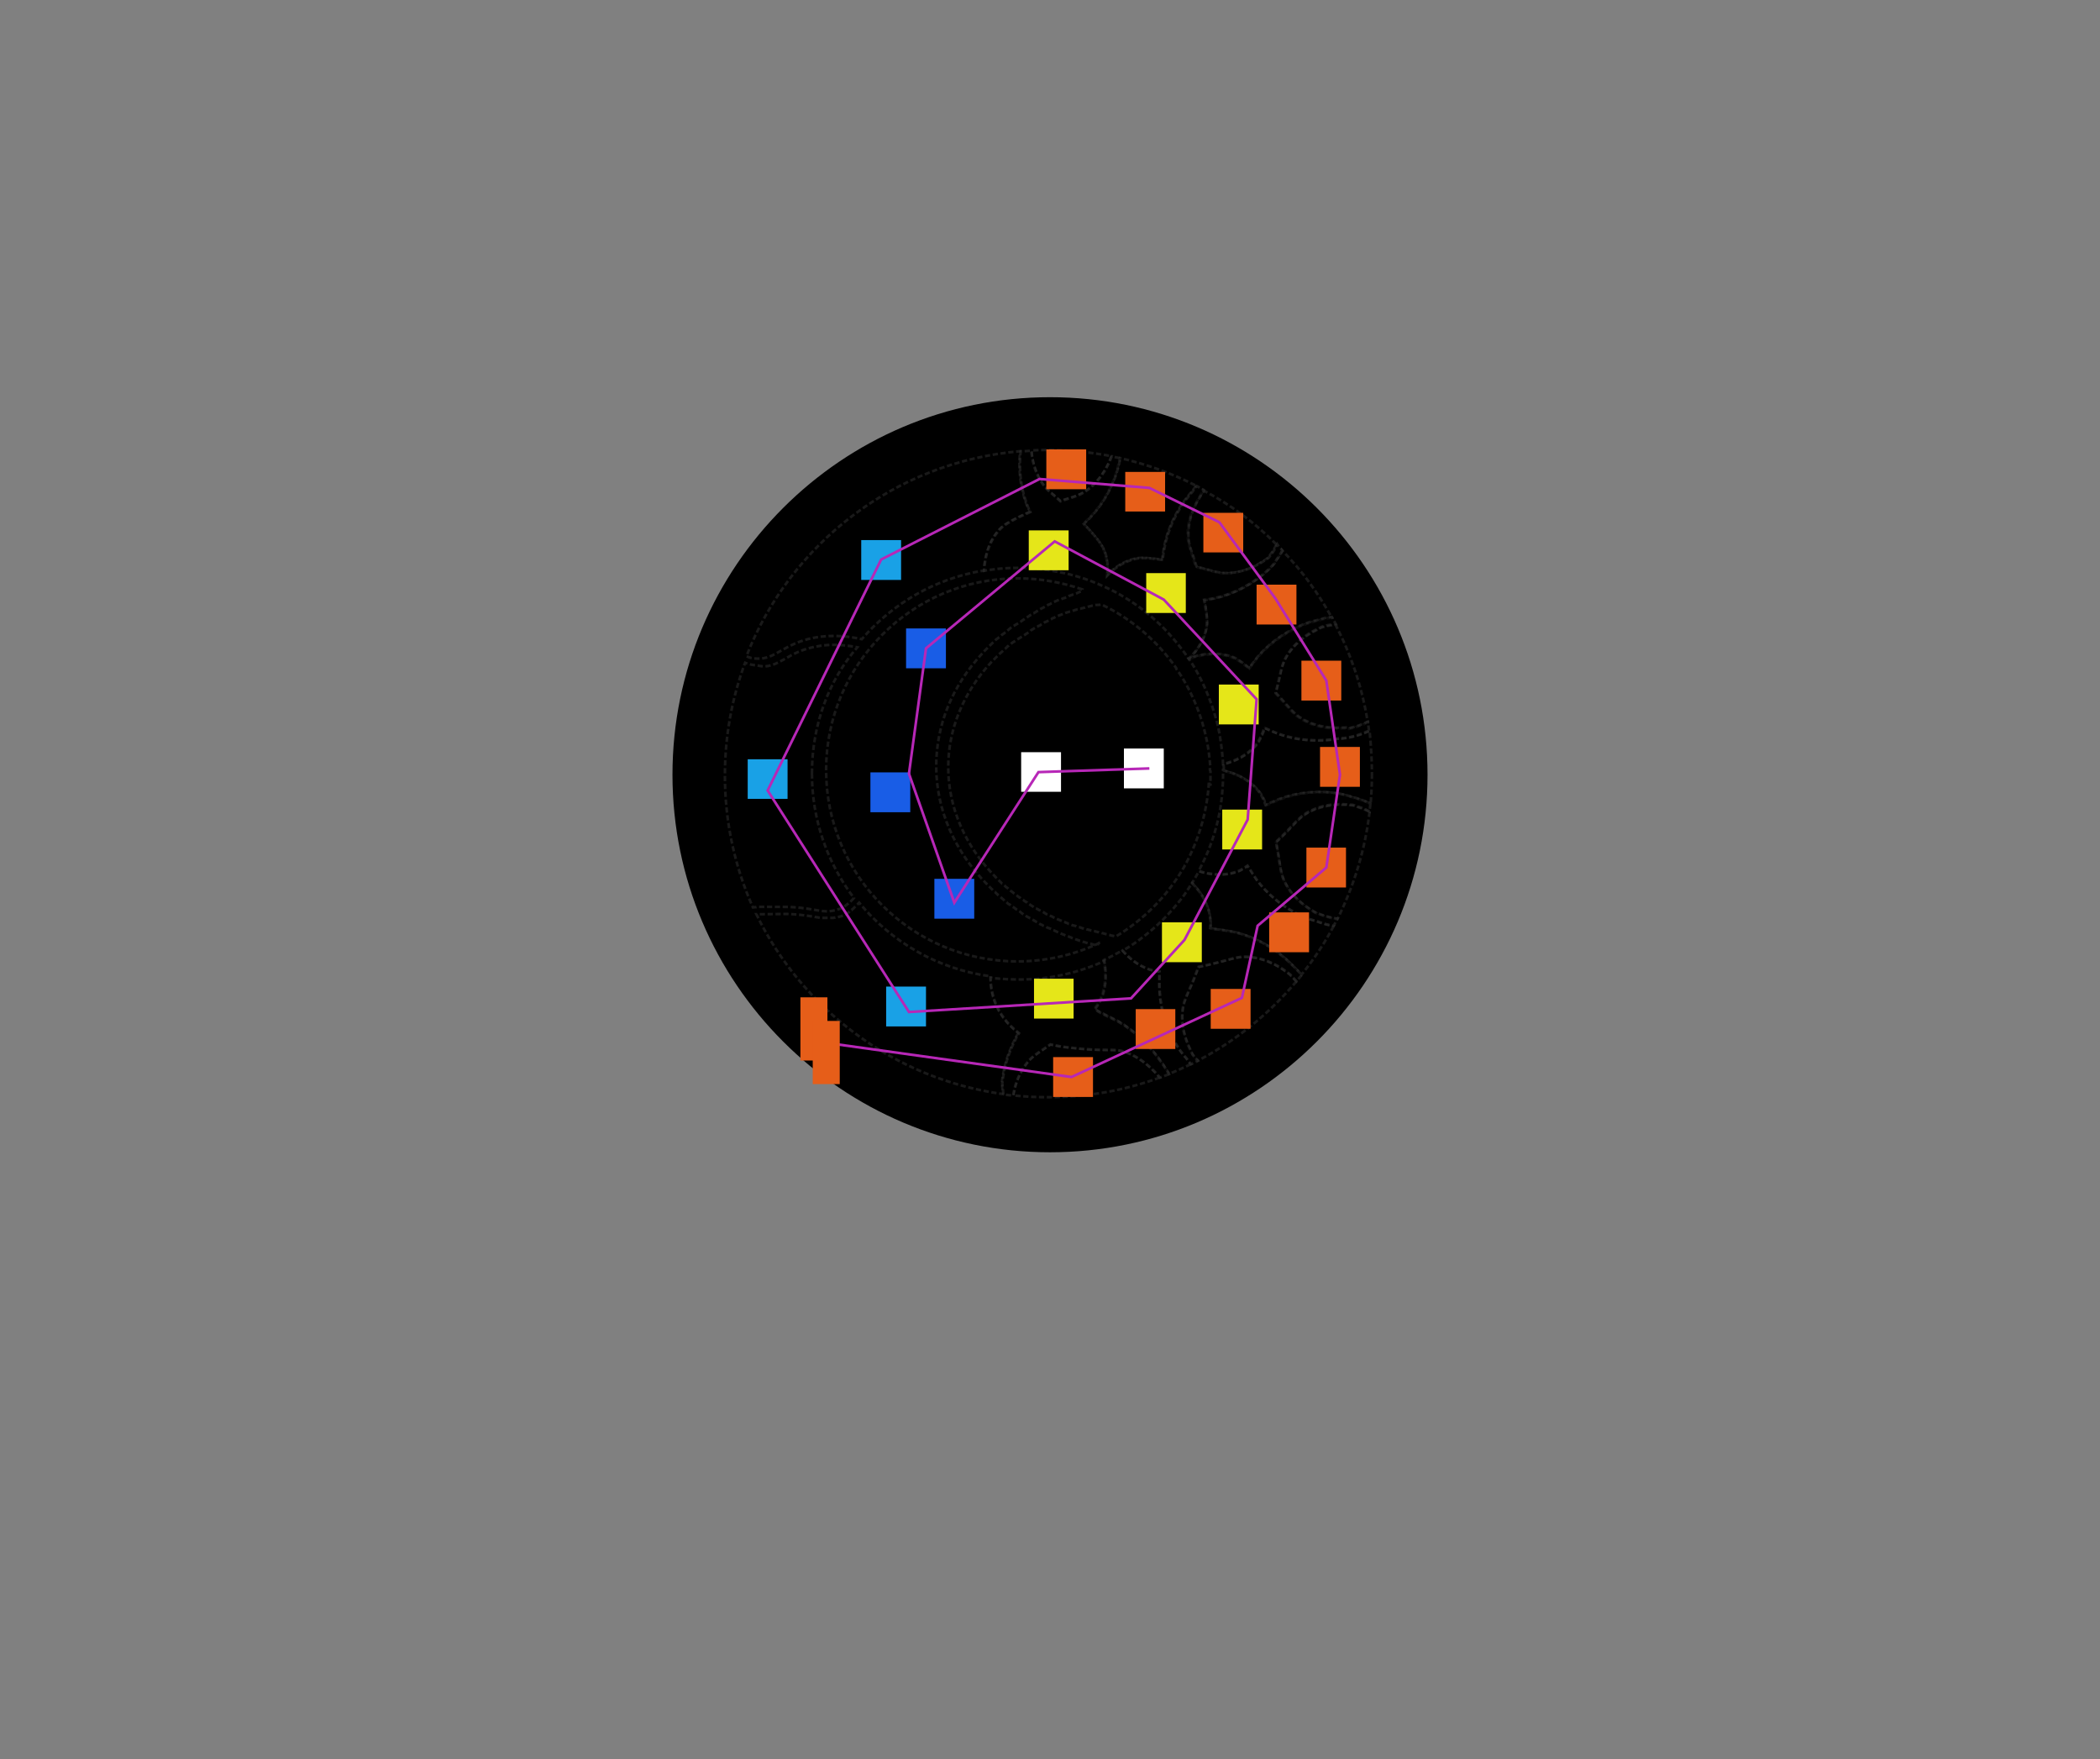 <?xml version="1.0" encoding="utf-8"?>
<!-- Generator: Adobe Illustrator 19.2.1, SVG Export Plug-In . SVG Version: 6.00 Build 0)  -->
<svg version="1.1" id="Layer_1" xmlns="http://www.w3.org/2000/svg" xmlns:xlink="http://www.w3.org/1999/xlink" x="0px" y="0px"
	 viewBox="0 0 801 671" style="enable-background:new 0 0 801 671;" xml:space="preserve">
<rect x="0" y="0" width="801" height="671" fill="#808080" stroke="none"/>
<style type="text/css">
	.st0{display:none;fill:#0C00FF;}
	.st1{opacity:0.5;stroke:#333333;stroke-dasharray:2,1;enable-background:new    ;}
	.st2{fill:#E5E619;stroke:#E5E619;stroke-miterlimit:10;}
	.st3{fill:#FFFFFF;stroke:#FFFFFF;stroke-miterlimit:10;}
	.st4{fill:#195DE6;stroke:#195DE6;stroke-miterlimit:10;}
	.st5{fill:#19A1E6;stroke:#19A1E6;stroke-miterlimit:10;}
	.st6{fill:#E65E19;stroke:#E65E19;stroke-miterlimit:10;}
	.st7{fill:none;stroke:#B727B7;stroke-miterlimit:10;}
</style>
<g transform="">
	<g>
		<g id="ELD:_Sun_and_Moon">
			<path id="DIF:_base" d="M400.5,439.5c-79.4,0-144-64.6-144-144s64.6-144,144-144s144,64.6,144,144S479.9,439.5,400.5,439.5z"/>
			<polygon id="BI:_Breakin_1_" class="st0" points="276.4,411.7 276.4,408.4 276.4,406.2 276.4,399.5 276.4,397.3 276.4,390.6 
				276.4,381.7 268.2,381.7 268.2,390.6 268.2,397.3 268.2,399.5 268.2,406.2 268.2,408.4 268.2,411.7 268.2,415 276.4,415 			"/>
			<path id="DDS:_DIFF_20_" class="st1" d="M424,174c-1,2.5-3.3,8.2-8.8,12.5c-2.7,2.1-4.7,2.7-8.3,3.8c-0.8,0.2-1.6,0.5-2.4,0.8
				c-0.7-0.6-1.3-1.1-1.9-1.7c-2.9-2.4-4.4-3.8-6.1-6.8c-1.7-3.2-2.8-6.8-3.1-10.8c2.2-0.1,4.3-0.2,6.5-0.2
				C408.1,171.7,416.2,172.5,424,174L424,174z"/>
			<path id="DDS:_DIFF_19_" class="st1" d="M456.3,185.3c-0.6,0.7-1.1,1.4-1.6,2.1c-2.1,2.2-8.9,10.3-10.9,22.4
				c-0.2,1.4-0.4,2.7-0.5,3.7c-7.4-1.1-9.3-0.7-10.5-0.4c-3.9,0.9-7.4,3-10.6,6.3c0.3-3.4,0-6.6-1.1-9.4c-0.5-1.1-1.2-3.4-7.9-10.3
				c0.7-0.6,1.2-1.1,1.8-1.7c9.1-9,11.5-20,11.9-22.3c0.1-0.3,0.2-0.7,0.3-1C437.5,177.1,447.2,180.6,456.3,185.3L456.3,185.3z"/>
			<path id="DDS:_DIFF_18_" class="st1" d="M486.9,207.7c-0.2,0.4-0.4,0.7-0.6,1.1c-0.8,1.5-1.8,2.8-2.8,4.1c-1.1,0.8-2.9,2-5.3,3.2
				s-5.5,2.2-9,2.5c-3.4,0.3-5.4-0.3-9-1.3c-1.1-0.3-2.5-0.7-4.1-1.1c-0.5-1.6-1-3-1.3-4.1c-1.2-3.6-1.8-5.6-1.8-8.9
				c0.2-7.1,3.7-12.3,5-14.5c0.6-0.9,0.9-1.2,0.9-1.7C469.3,192.4,478.7,199.4,486.9,207.7L486.9,207.7z"/>
			<path id="DDS:_DIFF_17_" class="st1" d="M508,235.6c-1.8,0.2-3.7,0.6-5.5,1.2c-3.6,0.6-14.6,4.4-22.8,14
				c-1.2,1.5-2.2,2.9-3.1,4.1l-0.1,0.2c-4.3-3.6-5.9-4.1-6.8-4.4c-2.1-0.8-4.4-1.1-6.8-1.1c-3,0-6.3,0.6-9.5,1.8l0,0
				c3.7-3.7,6-7.6,6.8-12c0.2-1.1,0.6-3.1-0.9-10.5c1.1-0.2,2.3-0.3,3.7-0.6c14.1-3,23.1-12.8,23.7-14.3c0-0.1,0.1-0.2,0.1-0.3
				c0.8-1.1,1.6-2.2,2.2-3.4c0-0.1,0.1-0.2,0.1-0.3C496.5,217.5,502.8,226.2,508,235.6L508,235.6z"/>
			<path id="DDS:_DIFF_16_" class="st1" d="M521.7,275.5c-0.1,0-0.1,0.1-0.2,0.1c-2.1,1.1-4.5,1.9-6.9,2.4c-0.3-0.2-0.6-0.2-1.1-0.2
				h-1c-2.7,0.1-8.9,0.5-15.1-2.9c-3-1.6-4.4-3.1-6.9-6c-1-1.1-2.3-2.6-4-4.4c0.7-2.5,1.1-4.5,1.5-6.1c0.8-3.7,1.3-5.7,3.1-8.6
				c3.9-6,9.5-8.7,11.9-9.9c0.4-0.2,0.7-0.3,0.9-0.5c1.5-0.5,3-0.8,4.5-1c0.3,0,0.7-0.1,1-0.1C515.4,249.8,519.6,262.3,521.7,275.5z
				"/>
			<path id="DDS:_DIFF_15_" class="st1" d="M523.3,295.1c0,3.8-0.2,7.7-0.5,11.4c-0.3-0.1-0.5-0.2-0.8-0.3c-2-0.8-4.1-1.5-6.2-2.1
				c-4.7-1.8-15.4-3.4-26.3,0.4c-1.8,0.6-3.4,1.3-4.7,1.9c-0.6,0.2-1.2,0.5-1.8,0.8c-1.2-3.4-2-4.4-2.5-5c-3-4-7.8-6.8-13.7-8.2
				c0-0.8,0-1.7-0.1-2.5c5-1.2,9.1-3.6,12.1-6.8c0.7-0.8,1.8-2,3.7-7c1.3,0.6,2.8,1.3,4.6,2c10.9,4.1,21,2.6,24.4,1.9v0.1h0.4
				c3.7-0.4,7.2-1.4,10.5-2.9C522.9,284.1,523.3,289.5,523.3,295.1L523.3,295.1z"/>
			<path id="DDS:_DIFF_14_" class="st1" d="M522.4,309.6c-1.7,14.6-6,28.4-12.3,41c-0.9-0.1-1.8-0.3-2.6-0.5
				c-1.9-0.5-3.8-1.1-5.7-1.9h-0.1c-2.2-1.4-7.6-4.4-11.1-10.6c-1.7-3-2-5-2.6-8.8c-0.3-2-0.7-4.4-1.3-7.5c2.7-2.5,4.5-4.4,6-6
				c2.6-2.8,4.1-4.3,7.1-5.8c6.3-3.1,12.6-2.6,15.2-2.4c0.5,0,0.9,0.1,1.1,0.1c1.5,0.5,3.1,1,4.5,1.6
				C521.2,309,521.8,309.3,522.4,309.6L522.4,309.6z"/>
			<path id="DDS:_DIFF_13_" class="st1" d="M494.5,374.3c-10.4,12.4-23.2,22.8-37.7,30.3c-0.7-0.8-1.3-1.6-2-2.4
				c-0.1-0.2-0.2-0.5-0.4-0.8c-1.1-2.4-4-8-3.5-15c0.2-3.4,1.1-5.3,2.6-8.8c1-2.1,2.1-4.8,3.6-8.8c4.8-1,8-1.9,10.4-2.5
				c3.7-1,5.7-1.6,9-1.3c7,0.6,12.2,4.2,14.3,5.8c0.5,0.4,0.8,0.6,1.1,0.8c0.7,0.7,1.2,1.3,1.8,1.9C494,373.8,494.3,374,494.5,374.3
				L494.5,374.3z"/>
			<path id="DDS:_DIFF_11_" class="st1" d="M508.7,353.2c-3.5,6.6-7.6,12.8-12.3,18.6c-0.1-0.1-0.2-0.3-0.3-0.4
				c-1.1-1.1-2.2-2.4-3.4-3.5c-1.6-1.6-9.6-9.7-22.4-12.5c-1.9-0.4-3.6-0.6-5-0.8c-1.4-0.2-2.6-0.3-3.7-0.6c0.2-1.6,0.2-2.4,0.1-3
				c-0.4-5-2.8-9.9-7-14.2c0.9-1.5,1.8-3,2.6-4.5c5,1.6,9.9,1.7,14.1,0.4c0.8-0.2,1.9-0.6,4.5-2.4c0.2,0.3,0.5,0.7,0.7,1
				c0.8,1.2,1.7,2.7,2.8,4.3c8.6,11.5,20.5,15.4,22.6,15.7c1.7,0.7,3.4,1.2,5.1,1.6C507.6,353,508.2,353.1,508.7,353.2L508.7,353.2z
				"/>
			<path id="DDS:_DIFF_12_" class="st1" d="M454.2,405.9c-2.7,1.3-5.5,2.6-8.3,3.7c-2.2-3.8-8.6-13.7-19.2-20
				c-1.8-0.9-3.4-1.7-4.8-2.4c-1.8-0.9-3.2-1.5-4.5-2.6c1.1-1.3,1.6-2.1,1.8-2.6c2.3-4.4,2.9-9.8,1.8-15.8c2.4-1.1,4.8-2.4,7.1-3.7
				c3.5,4,7.6,6.6,11.9,7.7c0.5,0.1,1.1,0.2,2.2,0.3v2.9c0,1.5-0.1,3.1,0.1,5.1c0.9,13.4,8.2,23.2,10.2,25.1
				C453,404.5,453.6,405.2,454.2,405.9L454.2,405.9z"/>
			<path id="DDS:_DIFF_10_" class="st1" d="M442.4,411c-13.3,4.9-27.6,7.5-42.6,7.5c-4.5,0-9-0.2-13.4-0.7c0.5-2.7,1.6-7.4,4.7-11.7
				c2-2.8,3.7-3.9,6.9-6c0.8-0.5,1.6-1.1,2.6-1.8c2,0.5,4.4,0.9,7.3,1.2c6.8,0.8,11,0.9,14.1,0.9c3.7,0,5.7,0,8.9,1.5
				C436.4,404.3,440.3,408.5,442.4,411z"/>
			<path id="DDS:_DIFF_9_" class="st1" d="M461.1,298.5c-0.6,10.2-3.4,20.3-8,29.4l-1,2L452,330c-0.2,0.5-0.5,0.9-0.8,1.4
				c-6.2,10.6-15.1,19.5-25.6,25.8l-0.4-0.1c-0.3-0.1-0.6-0.1-0.9-0.2c-0.2,0-0.5-0.1-0.8-0.2s-0.6-0.1-0.8-0.2
				c-0.2-0.1-0.5-0.1-0.8-0.2s-0.5-0.1-0.8-0.2c-0.2-0.1-0.5-0.2-0.8-0.2c-0.3-0.1-0.5-0.2-0.8-0.2c-0.2-0.1-0.5-0.2-0.8-0.2
				c-0.3-0.1-0.5-0.2-0.8-0.2c-0.2-0.1-0.5-0.2-0.8-0.2H417c-0.2-0.1-0.5-0.2-0.8-0.2c-0.2-0.1-0.5-0.2-0.7-0.2h-0.1
				c-0.2-0.1-0.5-0.2-0.8-0.2c-0.2-0.1-0.5-0.2-0.8-0.2h-0.1c-0.2-0.1-0.5-0.2-0.7-0.2c-0.2-0.1-0.5-0.2-0.8-0.3
				c-0.2-0.1-0.5-0.2-0.8-0.2c-0.2-0.1-0.5-0.2-0.7-0.2l-0.2-0.1c-0.2-0.1-0.5-0.2-0.7-0.2c-0.2-0.1-0.5-0.2-0.8-0.2l-0.2-0.1
				c-0.2-0.1-0.4-0.2-0.6-0.2c-0.2-0.1-0.4-0.2-0.6-0.2l-0.3-0.2c-0.2-0.1-0.4-0.2-0.5-0.2c-0.2-0.1-0.5-0.2-0.7-0.3l-0.3-0.1
				c-0.2-0.1-0.4-0.2-0.5-0.2c-0.2-0.1-0.5-0.2-0.7-0.3l-0.3-0.1c-0.2-0.1-0.4-0.2-0.5-0.2c-0.2-0.1-0.5-0.2-0.8-0.4l-0.2-0.1
				c-0.2-0.1-0.4-0.2-0.5-0.2c-0.2-0.1-0.5-0.2-0.7-0.3l-0.3-0.2c-0.2-0.1-0.3-0.2-0.5-0.2c-0.2-0.1-0.4-0.2-0.6-0.3l-0.4-0.2
				c-0.2-0.1-0.3-0.2-0.5-0.2s-0.4-0.2-0.6-0.3l-0.3-0.2c-0.2-0.1-0.3-0.2-0.5-0.3c-0.2-0.1-0.4-0.2-0.6-0.3l-0.3-0.2
				c-0.2-0.1-0.3-0.2-0.5-0.2c-0.2-0.1-0.4-0.2-0.5-0.3l-0.4-0.2c-0.2-0.1-0.3-0.2-0.5-0.2c-0.2-0.1-0.4-0.2-0.6-0.4l-0.3-0.2
				c-0.2-0.1-0.3-0.2-0.5-0.3c-0.2-0.1-0.4-0.2-0.6-0.4l-0.3-0.2c-0.2-0.1-0.3-0.2-0.5-0.3c-0.2-0.1-0.4-0.2-0.5-0.4l-0.3-0.2
				c-0.2-0.1-0.3-0.2-0.5-0.3c-0.2-0.1-0.4-0.2-0.5-0.4l-0.4-0.2c-0.2-0.1-0.2-0.2-0.4-0.3c-0.2-0.1-0.3-0.2-0.5-0.4l-0.4-0.2
				c-0.2-0.1-0.2-0.2-0.4-0.3c-0.2-0.1-0.3-0.2-0.5-0.4l-0.4-0.3c-0.1-0.1-0.2-0.2-0.4-0.3c-0.2-0.1-0.3-0.2-0.5-0.4l-0.4-0.3
				c-0.1-0.1-0.2-0.2-0.4-0.3c-0.2-0.1-0.3-0.2-0.5-0.4l-0.4-0.3c-0.1-0.1-0.2-0.2-0.3-0.3c-0.2-0.2-0.3-0.3-0.5-0.4l-0.4-0.3
				c-0.1-0.1-0.2-0.2-0.3-0.3c-0.2-0.2-0.3-0.3-0.5-0.5l-0.4-0.3c-0.1-0.1-0.2-0.2-0.3-0.2c-0.2-0.2-0.4-0.4-0.6-0.6l-1.6-1.6
				c-11.8-11.9-18.3-26.8-18.3-42.1c0-14.5,5.7-28.4,16.3-40c0.3-0.4,0.7-0.7,1-1c0.1-0.1,0.2-0.2,0.2-0.2l0.8-0.8
				c0.1-0.1,0.2-0.2,0.2-0.2l0.3-0.3c0.2-0.2,0.3-0.3,0.5-0.5c0.1-0.1,0.2-0.2,0.3-0.3l0.3-0.3c0.2-0.2,0.3-0.2,0.5-0.4
				c0.1-0.1,0.2-0.2,0.3-0.3l0.3-0.3c0.2-0.1,0.2-0.2,0.4-0.4c0.1-0.1,0.2-0.2,0.4-0.3l0.3-0.3c0.2-0.1,0.2-0.2,0.4-0.4
				c0.1-0.1,0.2-0.2,0.4-0.3l0.3-0.3c0.2-0.1,0.2-0.2,0.4-0.3c0.2-0.1,0.2-0.2,0.4-0.3l0.3-0.2c0.2-0.1,0.2-0.2,0.4-0.3
				c0.2-0.1,0.3-0.2,0.5-0.3l0.3-0.2c0.2-0.1,0.3-0.2,0.4-0.3c0.2-0.1,0.3-0.2,0.5-0.3l0.3-0.2c0.2-0.1,0.3-0.2,0.5-0.3
				s0.3-0.2,0.5-0.3l0.3-0.2c0.2-0.1,0.3-0.2,0.5-0.3s0.3-0.2,0.5-0.3l0.3-0.2c0.2-0.1,0.3-0.2,0.4-0.3c0.2-0.1,0.3-0.2,0.5-0.3
				l0.3-0.2c0.2-0.1,0.3-0.2,0.4-0.3c0.2-0.1,0.4-0.2,0.5-0.4l0.2-0.2c0.2-0.1,0.3-0.2,0.5-0.3s0.4-0.2,0.5-0.3l0.3-0.2
				c0.2-0.1,0.3-0.2,0.5-0.2c0.2-0.1,0.4-0.2,0.6-0.3l0.2-0.2c0.2-0.1,0.3-0.2,0.5-0.2s0.4-0.2,0.5-0.3l0.3-0.2
				c0.2-0.1,0.3-0.2,0.5-0.3s0.4-0.2,0.5-0.3l0.3-0.2c0.2-0.1,0.3-0.2,0.5-0.2c0.2-0.1,0.4-0.2,0.6-0.3l0.2-0.1
				c0.2-0.1,0.4-0.2,0.6-0.3s0.4-0.2,0.6-0.3l0.2-0.2c0.2-0.1,0.3-0.2,0.5-0.2c0.2-0.1,0.5-0.2,0.6-0.3l0.2-0.1
				c0.2-0.1,0.3-0.2,0.5-0.2c0.2-0.1,0.5-0.2,0.7-0.3l0.2-0.1c0.2-0.1,0.4-0.2,0.6-0.2c0.2-0.1,0.5-0.2,0.7-0.3l0.2-0.1
				c0.2-0.1,0.4-0.2,0.6-0.2c0.2-0.1,0.5-0.2,0.7-0.3h0.1c0.2-0.1,0.5-0.2,0.7-0.2c0.2-0.1,0.5-0.2,0.7-0.2h0.2
				c0.2-0.1,0.4-0.2,0.6-0.2c0.2-0.1,0.5-0.2,0.8-0.3c0.2-0.1,0.5-0.2,0.8-0.2c0.2-0.1,0.5-0.2,0.8-0.2c0.2-0.1,0.5-0.2,0.8-0.2
				c0.2-0.1,0.5-0.2,0.8-0.2c0.2-0.1,0.5-0.2,0.8-0.2c0.2-0.1,0.5-0.2,0.8-0.2c0.2-0.1,0.5-0.2,0.8-0.2c0.2-0.1,0.5-0.2,0.8-0.2
				c0.2-0.1,0.5-0.2,0.8-0.2c0.2-0.1,0.5-0.2,0.8-0.2h0.2c1.2,0,1.8-0.1,2.1-0.2c11.4,5.4,21.2,13.8,28.5,24.2
				c0,0.3,0.2,0.7,1.1,1.8l0.1,0.1c6.9,10.6,10.9,22.8,11.8,35.4c-0.1,0.2-0.2,0.6-0.1,1.3c0,0.2,0,0.6,0.2,0.8v2.4c0,0.9,0,2,0,3.1
				L461.1,298.5z"/>
			<path id="DDS:_DIFF_8_" class="st1" d="M419.5,359.6c-9.8,4.7-20.7,7.1-31.4,7.1c-40.3,0-73-32.8-73-73s32.8-73.1,73.1-73.1
				c8.5,0,16.7,1.5,24.6,4.2l-0.4,0.8c-0.4,0.1-0.8,0.2-1.1,0.4l-0.4,0.2c-0.5,0.2-1,0.3-1.5,0.5l-0.5,0.2c-0.3,0.1-0.7,0.2-1,0.4
				c-0.2,0-0.3,0.1-0.4,0.2l-0.2,0.1c-0.2,0.1-0.5,0.2-0.8,0.3c-0.2,0.1-0.3,0.2-0.5,0.2h-0.1c-0.2,0.1-0.5,0.2-0.8,0.3
				c-0.2,0.1-0.5,0.2-0.7,0.2c-0.2,0.1-0.5,0.2-0.8,0.3c-0.2,0.1-0.5,0.2-0.7,0.3s-0.5,0.2-0.8,0.4c-0.2,0.1-0.5,0.2-0.6,0.3
				c-0.2,0.1-0.5,0.2-0.8,0.4l-0.2,0.1c-0.2,0.1-0.3,0.2-0.5,0.2c-0.2,0.1-0.5,0.2-0.8,0.4l-0.2,0.2c-0.1,0.1-0.2,0.1-0.4,0.2
				c-0.3,0.2-0.7,0.3-1,0.5l-0.4,0.2c-0.5,0.2-0.9,0.5-1.3,0.8l-0.5,0.3c-0.2,0.2-0.5,0.3-0.8,0.5c-0.2,0.1-0.2,0.2-0.4,0.2L394,234
				c-0.2,0.2-0.5,0.3-0.8,0.5c-0.2,0.1-0.3,0.2-0.5,0.3l-0.1,0.1c-0.2,0.2-0.5,0.3-0.8,0.5c-0.2,0.1-0.4,0.2-0.6,0.4
				s-0.5,0.3-0.7,0.5c-0.2,0.1-0.4,0.2-0.6,0.4l-0.7,0.5c-0.2,0.1-0.3,0.2-0.5,0.3c-0.2,0.2-0.5,0.3-0.8,0.5l-0.2,0.1
				c-0.1,0.1-0.2,0.2-0.4,0.2c-0.2,0.2-0.5,0.4-0.8,0.5l-0.2,0.1c-0.1,0.1-0.2,0.2-0.3,0.2c-0.3,0.2-0.7,0.5-1,0.8l-0.2,0.2
				c-0.4,0.3-0.8,0.6-1.1,0.9c-0.1,0.1-0.2,0.2-0.2,0.2l-0.2,0.1c-0.2,0.2-0.5,0.4-0.8,0.6c-0.1,0.1-0.2,0.2-0.3,0.2l-0.1,0.1
				c-0.2,0.2-0.5,0.4-0.7,0.6c-0.2,0.1-0.2,0.2-0.4,0.3l-0.1,0.1c-0.2,0.2-0.5,0.4-0.7,0.5c-0.2,0.2-0.3,0.3-0.5,0.4
				c-0.2,0.2-0.4,0.4-0.6,0.6c-0.2,0.2-0.3,0.3-0.5,0.5s-0.4,0.4-0.6,0.6c-0.2,0.1-0.2,0.2-0.4,0.4l-1,1c-0.2,0.2-0.5,0.5-0.7,0.7
				l-0.3,0.3c-0.3,0.4-0.7,0.7-1,1.1c-11.5,12.5-17.5,27.3-17.5,43c0,16.4,7,32.5,19.6,45.2c0.4,0.4,0.8,0.8,1.1,1.1l0.4,0.4
				c0.2,0.2,0.5,0.5,0.8,0.8c0.1,0.1,0.2,0.2,0.3,0.3l0.2,0.1c0.2,0.2,0.5,0.5,0.7,0.7c0.2,0.1,0.3,0.2,0.4,0.4l0.1,0.1
				c0.2,0.2,0.5,0.4,0.7,0.6s0.3,0.2,0.5,0.4c0.2,0.2,0.5,0.4,0.7,0.6s0.4,0.3,0.5,0.5c0.2,0.2,0.5,0.4,0.7,0.5
				c0.2,0.2,0.4,0.3,0.5,0.5c0.2,0.2,0.5,0.4,0.8,0.5l0.1,0.1c0.2,0.1,0.3,0.2,0.5,0.4c0.2,0.2,0.5,0.4,0.8,0.5l0.2,0.1
				c0.2,0.1,0.2,0.2,0.4,0.3c0.3,0.2,0.5,0.4,0.8,0.6l0.2,0.1c0.1,0.1,0.2,0.2,0.3,0.2c0.4,0.2,0.8,0.5,1.1,0.8l0.2,0.2
				c0.5,0.3,0.9,0.6,1.4,0.9c0.1,0.1,0.2,0.1,0.3,0.2l0.2,0.1c0.3,0.2,0.6,0.4,0.9,0.5c0.2,0.1,0.2,0.2,0.4,0.2l0.2,0.1
				c0.2,0.2,0.5,0.3,0.8,0.5c0.2,0.1,0.4,0.2,0.5,0.3h0.1c0.2,0.2,0.5,0.3,0.8,0.5c0.2,0.1,0.5,0.2,0.7,0.4c0.2,0.2,0.5,0.3,0.8,0.5
				c0.2,0.1,0.5,0.2,0.7,0.3c0.2,0.2,0.5,0.3,0.8,0.4c0.2,0.1,0.5,0.2,0.7,0.3c0.2,0.2,0.5,0.2,0.8,0.4h0.1c0.2,0.1,0.4,0.2,0.5,0.2
				c0.2,0.1,0.5,0.2,0.8,0.4l0.2,0.1c0.2,0.1,0.3,0.2,0.5,0.2c0.3,0.2,0.6,0.2,0.9,0.4l0.2,0.1c0.2,0.1,0.2,0.1,0.4,0.2
				c0.4,0.2,0.8,0.3,1.1,0.5l0.5,0.2c0.5,0.2,1,0.4,1.5,0.6l0.6,0.2c0.3,0.1,0.6,0.2,1,0.4c0.2,0,0.3,0.1,0.5,0.2l0.2,0.1
				c0.3,0.1,0.6,0.2,0.9,0.3c0.2,0.1,0.3,0.1,0.5,0.2l0.2,0.1c0.3,0.1,0.6,0.2,0.9,0.3c0.2,0.1,0.5,0.2,0.7,0.2
				c0.3,0.1,0.6,0.2,0.9,0.3c0.2,0.1,0.5,0.2,0.7,0.2c0.3,0.1,0.6,0.2,0.9,0.3c0.2,0.1,0.5,0.2,0.7,0.2c0.3,0.1,0.6,0.2,1,0.2
				c0.2,0.1,0.5,0.1,0.7,0.2c0.3,0.1,0.7,0.2,1,0.2l0.2,0.1c0.2,0,0.3,0.1,0.5,0.1C419,359.5,419.3,359.6,419.5,359.6L419.5,359.6z"
				/>
			<path id="DDS:_DIFF_7_" class="st1" d="M392.9,195.2c-8.9,3.9-10.6,5.6-11.4,6.4c-3.7,3.9-5.8,9.3-6.2,16
				c-18.5,3-34.9,12.6-46.6,26.2c-4.4-1-10.8-1.9-18-0.6c-5.9,1.1-9.6,3.2-12.8,5c-3.1,1.8-5.7,3.2-9.3,3c-1.4,0-2.6-0.3-3.9-0.9
				c16.7-42.9,56.7-74.1,104.4-78.2c-0.5,4.6-0.6,12.5,2.7,20.9C392.2,193.7,392.5,194.4,392.9,195.2L392.9,195.2z"/>
			<path id="DDS:_DIFF_6_" class="st1" d="M309.7,295c0,17.9,6,34.3,16,47.5l-0.5,0.6c0,0-0.1,0.1-0.2,0.2l-0.1,0.1
				c0,0-0.1,0.1-0.2,0.2c0,0-0.1,0.1-0.2,0.2l-0.1,0.1l-0.1,0.1c0,0-0.1,0.1-0.2,0.2l-0.2,0.1l-0.1,0.1c-0.1,0-0.1,0.1-0.2,0.2
				l-0.2,0.1l-0.1,0.1c-0.1,0-0.2,0.1-0.2,0.2l-0.2,0.1l-0.1,0.1c-0.1,0-0.2,0.1-0.2,0.2l-0.2,0.1c0,0-0.1,0-0.1,0.1
				c-0.1,0.1-0.2,0.1-0.3,0.2l-0.2,0.1c0,0-0.1,0-0.1,0.1c-0.1,0.1-0.2,0.1-0.4,0.2l-0.1,0.1h-0.1c-0.2,0.1-0.3,0.2-0.5,0.2
				l-0.2,0.1c-0.2,0.1-0.5,0.2-0.7,0.2c-3.3,1.2-5.7,0.8-9.2,0.2c-2.9-0.5-6.4-1.1-11.8-1.1H289c-0.2,0-0.4,0-0.6,0.1h-0.3
				c-0.3,0-0.6,0.1-0.8,0.1h-0.1c-6.9-15.4-10.7-32.4-10.7-50.3c0-15.1,2.7-29.6,7.7-43c1.5,0.6,3.1,0.9,4.7,1
				c4.1,1.1,7.1-0.6,10.5-2.5c3.1-1.8,6.5-3.7,11.9-4.7c5-1,10.3-0.8,15.7,0.3C316.1,259.5,309.7,276.5,309.7,295L309.7,295z"/>
			<path id="DDS:_DIFF_5_" class="st1" d="M388.5,394c-0.2,0.3-0.3,0.5-0.5,0.8c-0.1,0.1-0.2,0.2-0.2,0.4l-0.2,0.2
				c-0.1,0.2-0.2,0.4-0.3,0.6c-0.2,0.4-0.4,0.7-0.5,1.1c-0.1,0.1-0.1,0.2-0.2,0.4l-0.1,0.1c-0.1,0.2-0.2,0.4-0.2,0.5
				c-0.1,0.2-0.2,0.5-0.3,0.7l-0.1,0.2c-1.9,4.2-3.1,8.7-3.7,13.5l-0.1,0.5c0.3,1.5,0.4,3,0.4,4.3c-41.5-5.8-76.4-32.3-94-68.6h2.4
				l8-0.1c1.2,0,2.4,0,3.5,0.1c3.3,0.2,5.7,0.6,7.8,0.9c0.4,0.1,0.8,0.2,1.1,0.2l0.5,0.1c0.2,0,0.3,0,0.5,0.1h0.2
				c0.2,0,0.3,0,0.5,0.1h2.5c0,0,0.1,0,0.2,0h2.2c0.1,0,0.2,0,0.3-0.1h0.2c0.1,0,0.1,0,0.2,0s0.2-0.1,0.4-0.1h0.2c0,0,0.1,0,0.2,0
				c0.2,0,0.3-0.1,0.5-0.2h0.2c0.2-0.1,0.5-0.2,0.7-0.2c0.2-0.1,0.5-0.2,0.8-0.3c0.1,0,0.1,0,0.2-0.1l0.2-0.1
				c0.2-0.1,0.3-0.1,0.4-0.2c0.1,0,0.2-0.1,0.2-0.1l0.2-0.1c0.1-0.1,0.2-0.1,0.3-0.2c0.1,0,0.2-0.1,0.2-0.1l0.1-0.1
				c0.1-0.1,0.2-0.1,0.3-0.2c0.1,0,0.2-0.1,0.2-0.2l0.1-0.1c0.1-0.1,0.2-0.1,0.3-0.2c0.1-0.1,0.2-0.1,0.2-0.2
				c0.1-0.1,0.2-0.2,0.3-0.2c0.1-0.1,0.2-0.1,0.2-0.2c0.1-0.1,0.2-0.2,0.3-0.2c0.1-0.1,0.2-0.2,0.2-0.2c0.1-0.1,0.2-0.2,0.2-0.2
				c0.1-0.1,0.2-0.2,0.2-0.2c0.1-0.1,0.2-0.2,0.2-0.2c0.1-0.1,0.2-0.2,0.2-0.2c0.1-0.1,0.2-0.2,0.2-0.2c0.1-0.1,0.2-0.2,0.2-0.2
				c0.1-0.1,0.2-0.2,0.2-0.2c0.1-0.1,0.1-0.1,0.2-0.2s0.2-0.2,0.2-0.2l0.2-0.2c0.1-0.1,0.1-0.1,0.2-0.2c12.3,15,30,25.4,50.2,28.1
				C377.6,378.1,379.4,387.1,388.5,394L388.5,394z"/>
			<path id="DDS:_DIFF_4_" class="st1" d="M445.9,409.7c-1.2,0.5-2.3,0.9-3.5,1.3c-2.1-2.5-6-6.7-11.4-9c-3.2-1.5-5.3-1.5-8.9-1.5
				c-3.1,0-7.3-0.1-14.1-0.9c-2.9-0.3-5.4-0.8-7.3-1.2c-1,0.7-1.8,1.2-2.6,1.8c-3.1,2.1-4.9,3.2-6.9,6c-3.2,4.3-4.3,8.9-4.7,11.7
				c-1.3-0.1-2.6-0.3-3.8-0.5c-0.1-1.3-0.2-2.9-0.4-4.3l0.1-0.5c0.5-4.7,1.8-9.3,3.7-13.5l0.1-0.2c0.1-0.2,0.2-0.5,0.3-0.7
				c0.1-0.2,0.2-0.4,0.2-0.5l0.1-0.1c0.1-0.2,0.1-0.3,0.2-0.4c0.2-0.4,0.4-0.7,0.5-1.1c0.1-0.2,0.2-0.5,0.3-0.6l0.2-0.2
				c0.1-0.2,0.2-0.3,0.2-0.4c0.2-0.3,0.4-0.5,0.5-0.8c-9.1-6.9-10.8-15.9-10.9-21.2c1.1,0.2,2.3,0.3,3.4,0.4
				c2.4,0.2,4.8,0.3,7.2,0.3c0.5,0,1.1,0,1.6,0c1.1,0,2.1-0.1,3.2-0.1c5.5-0.3,10.8-1.2,15.9-2.6c0.9-0.2,1.7-0.5,2.6-0.7
				c2.4-0.8,4.8-1.6,7.1-2.6c0.8-0.3,1.6-0.7,2.4-1.1c1.1,6,0.6,11.4-1.8,15.8c-0.2,0.5-0.7,1.3-1.8,2.6c1.3,1.1,2.7,1.7,4.5,2.6
				c1.5,0.7,3.1,1.5,4.8,2.4C437.3,396,443.7,405.9,445.9,409.7L445.9,409.7z"/>
			<path id="DDS:_DIFF_3_" class="st1" d="M496.5,371.9c-0.7,0.8-1.3,1.6-2,2.4c-0.2-0.3-0.5-0.5-0.7-0.8c-0.5-0.6-1.1-1.2-1.8-1.9
				c-0.3-0.2-0.6-0.4-1.1-0.8c-2.1-1.6-7.3-5.2-14.3-5.8c-3.4-0.3-5.4,0.3-9,1.3c-2.4,0.6-5.6,1.5-10.4,2.5c-1.5,4-2.6,6.7-3.6,8.8
				c-1.5,3.5-2.4,5.4-2.6,8.8c-0.5,7,2.4,12.6,3.5,15c0.2,0.3,0.3,0.6,0.4,0.8c0.6,0.8,1.3,1.6,2,2.4c-0.9,0.5-1.7,0.9-2.6,1.3
				c-0.6-0.7-1.2-1.4-1.7-2.2c-2-1.9-9.3-11.7-10.2-25.1c-0.2-2-0.1-3.7-0.1-5.1v-2.9c-1.1-0.1-1.8-0.2-2.2-0.3
				c-4.3-1.1-8.4-3.7-11.9-7.7c0.7-0.4,1.5-0.9,2.2-1.3c0.8-0.5,1.5-1,2.3-1.5c0.9-0.6,1.8-1.2,2.6-1.9c5.8-4.3,10.9-9.4,15.3-15.1
				c0.7-0.9,1.4-1.8,2-2.8c0.2-0.3,0.4-0.6,0.6-0.9c0.5-0.8,1-1.5,1.5-2.3c4.2,4.3,6.6,9.2,7,14.2c0.1,0.6,0.2,1.4-0.1,3
				c1.1,0.3,2.4,0.5,3.7,0.6c1.5,0.2,3.1,0.5,5,0.8c12.8,2.8,20.8,10.9,22.4,12.5c1.2,1.1,2.4,2.4,3.4,3.5
				C496.3,371.6,496.4,371.7,496.5,371.9L496.5,371.9z"/>
			<path id="DDS:_DIFF_2_" class="st1" d="M522.7,306.5c-0.1,1-0.2,2-0.3,3c-0.6-0.3-1.2-0.6-1.8-0.9c-1.5-0.6-3-1.1-4.5-1.6
				c-0.2,0-0.6-0.1-1.1-0.1c-2.6-0.2-8.9-0.8-15.2,2.4c-3.1,1.5-4.5,3.1-7.1,5.8c-1.5,1.6-3.3,3.5-6,6c0.6,3.1,1,5.5,1.3,7.5
				c0.6,3.7,0.9,5.8,2.6,8.8c3.5,6.2,8.9,9.3,11.1,10.6h0.1c1.9,0.8,3.8,1.5,5.7,1.9c0.9,0.2,1.7,0.4,2.6,0.5
				c-0.4,0.9-0.9,1.8-1.4,2.7c-0.6-0.1-1.2-0.2-1.7-0.3c-1.7-0.4-3.4-0.9-5.1-1.6c-2.1-0.3-14-4.2-22.6-15.7
				c-1.1-1.6-2.1-3.1-2.8-4.3c-0.2-0.3-0.5-0.7-0.7-1c-2.6,1.8-3.7,2.2-4.5,2.4c-4.2,1.3-9,1.2-14.1-0.4c0.4-0.8,0.8-1.5,1.2-2.3
				c0.8-1.7,1.6-3.3,2.3-5c0.4-1,0.8-1.9,1.1-2.9c2.1-5.6,3.5-11.5,4.2-17.6c0.1-1.1,0.2-2.2,0.3-3.3c0.1-1.5,0.2-3.1,0.2-4.6
				c0-0.5,0-1,0-1.6c0-0.4,0-0.7,0-1.1c6,1.4,10.7,4.2,13.7,8.2c0.5,0.6,1.3,1.7,2.5,5c0.5-0.2,1.1-0.5,1.8-0.8
				c1.4-0.6,2.9-1.3,4.7-1.9c10.9-3.7,21.6-2.1,26.3-0.4c2.1,0.5,4.2,1.2,6.2,2.1C522.2,306.3,522.5,306.4,522.7,306.5L522.7,306.5z
				"/>
			<path id="DDS:_DIFF_1_" class="st1" d="M522.2,278.7c-3.3,1.5-6.8,2.6-10.5,2.9h-0.4v-0.1c-3.4,0.7-13.5,2.2-24.4-1.9
				c-1.8-0.7-3.3-1.4-4.6-2c-1.9,5-3,6.2-3.7,7c-2.9,3.2-7,5.6-12.1,6.8c0-0.9-0.1-1.9-0.2-2.8c-0.2-2.7-0.6-5.3-1-7.9
				c-0.2-1-0.4-2-0.6-3.1c-1.2-5.2-2.9-10.2-5-15l0,0c-0.5-1.1-1.1-2.3-1.6-3.4c-1-2-2.1-4-3.3-5.9c-0.5-0.7-0.9-1.5-1.4-2.2
				c3.3-1.2,6.6-1.8,9.5-1.8c2.4,0,4.7,0.4,6.8,1.1c0.9,0.3,2.5,0.8,6.8,4.4l0.1-0.2c0.9-1.1,1.9-2.6,3.1-4.1
				c8.2-9.6,19.2-13.4,22.8-14c1.8-0.6,3.7-1,5.5-1.2c0.5,0.9,1,1.8,1.5,2.7c-0.3,0-0.7,0.1-1,0.1c-1.5,0.2-3.1,0.5-4.5,1
				c-0.2,0.2-0.5,0.3-0.9,0.5c-2.4,1.1-8,3.9-11.9,9.9c-1.8,2.9-2.3,4.9-3.1,8.6c-0.4,1.6-0.8,3.6-1.5,6.1c1.7,1.8,3,3.2,4,4.4
				c2.5,2.8,3.9,4.4,6.9,6c6.3,3.4,12.5,3,15.1,2.9h1c0.5,0,0.8,0.1,1.1,0.2c2.4-0.5,4.7-1.3,6.9-2.4c0.1,0,0.1-0.1,0.2-0.1
				C521.9,276.6,522,277.6,522.2,278.7z"/>
			<path id="DDS:_DIFF" class="st1" d="M489.1,209.9c0,0.1-0.1,0.2-0.1,0.3c-0.6,1.2-1.4,2.4-2.2,3.4c0,0.2-0.1,0.2-0.1,0.3
				c-0.6,1.5-9.6,11.3-23.7,14.3c-1.5,0.3-2.7,0.5-3.7,0.6c1.5,7.4,1.1,9.3,0.9,10.5c-0.8,4.4-3.1,8.3-6.8,12
				c-0.5-0.7-1-1.5-1.5-2.2c-2-2.7-4.1-5.3-6.4-7.8c-0.7-0.8-1.5-1.5-2.2-2.3c-3.3-3.2-6.8-6.2-10.7-8.8c-1-0.7-2-1.4-3.1-2
				c-2.5-1.6-5.1-3-7.8-4.2c-0.9-0.4-1.8-0.8-2.7-1.2c-3.6-1.6-7.4-2.8-11.3-3.8c-1-0.3-2.1-0.5-3.2-0.7c-3.9-0.8-7.9-1.4-12-1.6
				c-1.3-0.1-2.5-0.1-3.8-0.1c-0.2,0-0.3,0-0.5,0c-3.5,0-6.9,0.2-10.2,0.7c-0.9,0.1-1.8,0.2-2.6,0.4c0.3-6.6,2.5-12.1,6.2-16
				c0.8-0.8,2.4-2.5,11.4-6.4c-0.4-0.8-0.7-1.5-1-2.2c-3.3-8.4-3.2-16.3-2.7-20.9c1.4-0.1,2.7-0.2,4.1-0.3c0.3,3.9,1.3,7.5,3.1,10.8
				c1.7,3,3.2,4.4,6.1,6.8c0.6,0.5,1.2,1.1,1.9,1.7c0.8-0.3,1.7-0.5,2.4-0.8c3.6-1.1,5.7-1.8,8.3-3.8c5.5-4.3,7.8-9.9,8.8-12.5
				c1.1,0.2,2.3,0.5,3.4,0.7c-0.1,0.4-0.2,0.7-0.3,1c-0.4,2.2-2.8,13.2-11.9,22.3c-0.6,0.5-1.1,1.1-1.8,1.7c6.7,7,7.4,9.2,7.9,10.3
				c1.1,2.8,1.4,6,1.1,9.4c3.2-3.3,6.7-5.4,10.6-6.3c1.1-0.3,3.1-0.8,10.5,0.4c0.1-1.1,0.2-2.4,0.5-3.7c2-12.1,8.9-20.2,10.9-22.4
				c0.4-0.7,1-1.5,1.6-2.1c0.9,0.5,1.8,1,2.7,1.5c0,0.5-0.3,0.9-0.9,1.7c-1.4,2.2-4.8,7.4-5,14.5c-0.1,3.4,0.5,5.4,1.8,8.9
				c0.3,1.1,0.8,2.5,1.3,4.1c1.6,0.5,3,0.8,4.1,1.1c3.6,1,5.7,1.6,9,1.3c3.6-0.3,6.6-1.4,9-2.5c2.4-1.2,4.2-2.4,5.3-3.2
				c1.1-1.2,2.1-2.6,2.8-4.1c0.2-0.4,0.4-0.7,0.6-1.1C487.7,208.4,488.4,209.1,489.1,209.9L489.1,209.9z"/>
			
				<polygon id="NLED:_x5F__x7B__x22_colorID_x22_:_x5B_0.89804_x2C_0.90196_x2C_0.09804_x5D__x2C__x22_target_x22_:3_x2C__x22_forceTarget_x22_:23_x7D_" class="st2" points="
				466.7,323.5 466.7,309.3 480.9,309.3 480.9,323.5 			"/>
			
				<polygon id="NLED:_x5F__x7B__x22_colorID_x22_:_x5B_0.89804_x2C_0.90196_x2C_0.09804_x5D__x2C__x22_target_x22_:3_x2C__x22_forceTarget_x22_:24_x7D_" class="st2" points="
				465.4,275.8 465.4,261.6 479.6,261.6 479.6,275.8 			"/>
			
				<polygon id="NLED:_x5F__x7B__x22_colorID_x22_:_x5B_0.89804_x2C_0.90196_x2C_0.09804_x5D__x2C__x22_target_x22_:3_x2C__x22_forceTarget_x22_:25_x7D_" class="st2" points="
				437.7,233.3 437.7,219.1 451.8,219.1 451.8,233.3 			"/>
			
				<polygon id="NLED:_x5F__x7B__x22_colorID_x22_:_x5B_0.89804_x2C_0.90196_x2C_0.09804_x5D__x2C__x22_target_x22_:3_x2C__x22_forceTarget_x22_:25_x7D__1_" class="st2" points="
				392.9,217 392.9,202.8 407.1,202.8 407.1,217 			"/>
			
				<polygon id="NLED:_x5F__x7B__x22_colorID_x22_:_x5B_0.89804_x2C_0.90196_x2C_0.09804_x5D__x2C__x22_target_x22_:3_x2C__x22_forceTarget_x22_:22_x7D_" class="st2" points="
				443.7,366.5 443.7,352.3 457.9,352.3 457.9,366.5 			"/>
			
				<polygon id="NLED:_x5F__x7B__x22_colorID_x22_:_x5B_0.89804_x2C_0.90196_x2C_0.09804_x5D__x2C__x22_target_x22_:3_x2C__x22_forceTarget_x22_:21_x7D_" class="st2" points="
				394.9,388 394.9,373.8 409,373.8 409,388 			"/>
			
				<polygon id="NLED:_x5F__x7B__x22_colorID_x22_:_x5B_1_x2C_1_x2C_1_x5D__x2C__x22_target_x22_:3_x2C__x22_forceTarget_x22_:16_x7D_" class="st3" points="
				390,301.5 390,287.4 404.2,287.4 404.2,301.5 			"/>
			
				<polygon id="NLED:_x5F__x7B__x22_colorID_x22_:_x5B_0.09804_x2C_0.36471_x2C_0.90196_x5D__x2C__x22_target_x22_:3_x2C__x22_forceTarget_x22_:17_x7D_" class="st4" points="
				346.1,254.4 346.1,240.2 360.3,240.2 360.3,254.4 			"/>
			
				<polygon id="NLED:_x5F__x7B__x22_colorID_x22_:_x5B_0.09804_x2C_0.63137_x2C_0.90196_x5D__x2C__x22_target_x22_:3_x2C__x22_forceTarget_x22_:19_x7D_" class="st5" points="
				285.7,304.2 285.7,290.1 299.9,290.1 299.9,304.2 			"/>
			
				<polygon id="NLED:_x5F__x7B__x22_colorID_x22_:_x5B_0.09804_x2C_0.63137_x2C_0.90196_x5D__x2C__x22_target_x22_:3_x2C__x22_forceTarget_x22_:20_x7D_" class="st5" points="
				338.5,391 338.5,376.8 352.7,376.8 352.7,391 			"/>
			
				<polygon id="NLED:_x5F__x7B__x22_colorID_x22_:_x5B_0.09804_x2C_0.63137_x2C_0.90196_x5D__x2C__x22_target_x22_:3_x2C__x22_forceTarget_x22_:18_x7D_" class="st5" points="
				329,220.7 329,206.5 343.2,206.5 343.2,220.7 			"/>
			
				<polygon id="NLED:_x5F__x7B__x22_colorID_x22_:_x5B_0.90196_x2C_0.36863_x2C_0.09804_x5D__x2C__x22_target_x22_:3_x2C__x22_forceTarget_x22_:15_x7D_" class="st6" points="
				402.2,417.9 402.2,403.7 416.4,403.7 416.4,417.9 			"/>
			
				<polygon id="NLED:_x5F__x7B__x22_colorID_x22_:_x5B_0.90196_x2C_0.36863_x2C_0.09804_x5D__x2C__x22_target_x22_:3_x2C__x22_forceTarget_x22_:14_x7D_" class="st6" points="
				433.7,399.6 433.7,385.4 447.8,385.4 447.8,399.6 			"/>
			
				<polygon id="NLED:_x5F__x7B__x22_colorID_x22_:_x5B_0.90196_x2C_0.36863_x2C_0.09804_x5D__x2C__x22_target_x22_:3_x2C__x22_forceTarget_x22_:12_x7D_" class="st6" points="
				462.3,391.9 462.3,377.7 476.5,377.7 476.5,391.9 			"/>
			
				<polygon id="NLED:_x5F__x7B__x22_colorID_x22_:_x5B_0.90196_x2C_0.36863_x2C_0.09804_x5D__x2C__x22_target_x22_:3_x2C__x22_forceTarget_x22_:11_x7D_" class="st6" points="
				498.8,338 498.8,323.8 512.9,323.8 512.9,338 			"/>
			
				<polygon id="NLED:_x5F__x7B__x22_colorID_x22_:_x5B_0.90196_x2C_0.36863_x2C_0.09804_x5D__x2C__x22_target_x22_:3_x2C__x22_forceTarget_x22_:13_x7D_" class="st6" points="
				484.6,362.7 484.6,348.5 498.8,348.5 498.8,362.7 			"/>
			
				<polygon id="NLED:_x5F__x7B__x22_colorID_x22_:_x5B_0.90196_x2C_0.36863_x2C_0.09804_x5D__x2C__x22_target_x22_:3_x2C__x22_forceTarget_x22_:9_x7D_" class="st6" points="
				496.9,266.7 496.9,252.5 511.1,252.5 511.1,266.7 			"/>
			
				<polygon id="NLED:_x5F__x7B__x22_colorID_x22_:_x5B_0.90196_x2C_0.36863_x2C_0.09804_x5D__x2C__x22_target_x22_:3_x2C__x22_forceTarget_x22_:10_x7D_" class="st6" points="
				504,299.6 504,285.4 518.2,285.4 518.2,299.6 			"/>
			
				<polygon id="NLED:_x5F__x7B__x22_colorID_x22_:_x5B_0.90196_x2C_0.36863_x2C_0.09804_x5D__x2C__x22_target_x22_:3_x2C__x22_forceTarget_x22_:8_x7D_" class="st6" points="
				479.8,237.7 479.8,223.5 494,223.5 494,237.7 			"/>
			
				<polygon id="NLED:_x5F__x7B__x22_colorID_x22_:_x5B_0.90196_x2C_0.36863_x2C_0.09804_x5D__x2C__x22_target_x22_:3_x2C__x22_forceTarget_x22_:7_x7D_" class="st6" points="
				459.5,210.2 459.5,196.1 473.7,196.1 473.7,210.2 			"/>
			
				<polygon id="NLED:_x5F__x7B__x22_colorID_x22_:_x5B_0.90196_x2C_0.36863_x2C_0.09804_x5D__x2C__x22_target_x22_:3_x2C__x22_forceTarget_x22_:6_x7D_" class="st6" points="
				429.7,194.6 429.7,180.5 443.9,180.5 443.9,194.6 			"/>
			
				<polygon id="NLED:_x5F__x7B__x22_colorID_x22_:_x5B_0.09804_x2C_0.36471_x2C_0.90196_x5D__x2C__x22_target_x22_:3_x2C__x22_forceTarget_x22_:17_x7D__1_" class="st4" points="
				356.9,349.9 356.9,335.7 371.1,335.7 371.1,349.9 			"/>
			
				<polygon id="NLED:_x5F__x7B__x22_colorID_x22_:_x5B_0.09804_x2C_0.36471_x2C_0.90196_x5D__x2C__x22_target_x22_:3_x2C__x22_forceTarget_x22_:17_x7D__2_" class="st4" points="
				332.5,309.3 332.5,295.1 346.7,295.1 346.7,309.3 			"/>
			
				<polygon id="NLED:_x5F__x7B__x22_colorID_x22_:_x5B_0.90196_x2C_0.36863_x2C_0.09804_x5D__x2C__x22_target_x22_:3_x2C__x22_forceTarget_x22_:5_x7D_" class="st6" points="
				399.6,186.1 399.6,171.9 413.8,171.9 413.8,186.1 			"/>
			
				<polygon id="NLED:_x5F__x7B__x22_colorID_x22_:_x5B_1_x2C_1_x2C_1_x5D__x2C__x22_target_x22_:3_x2C__x22_forceTarget_x22_:16_x7D__1_" class="st3" points="
				429.2,300.2 429.2,286 443.4,286 443.4,300.2 			"/>
		</g>
	</g>
</g>
<polyline id="CP:_CIRCUIT" class="st7" points="310.4,397.1 408.7,410.8 473.7,380.6 479.7,353.1 505.9,330.9 511.1,295.5 
	505.9,259.6 486.5,228.3 465.1,199.2 438.4,186.1 396.5,182.7 336.1,213.4 292.8,301.5 346.7,386 431.4,380.8 451.8,358.5 
	475.9,312.6 479.3,266.7 443.9,228.7 402.3,206.5 353.2,247.3 346.7,295.1 364,344.3 396.1,294.5 438.4,293.1 "/>
<rect id="MC:_MC" x="305.8" y="380.9" class="st6" width="9.3" height="23.1"/>
<rect id="BI:_BREAKIN_1_" x="310.5" y="389.9" class="st6" width="9.3" height="23.1"/>
</svg>
